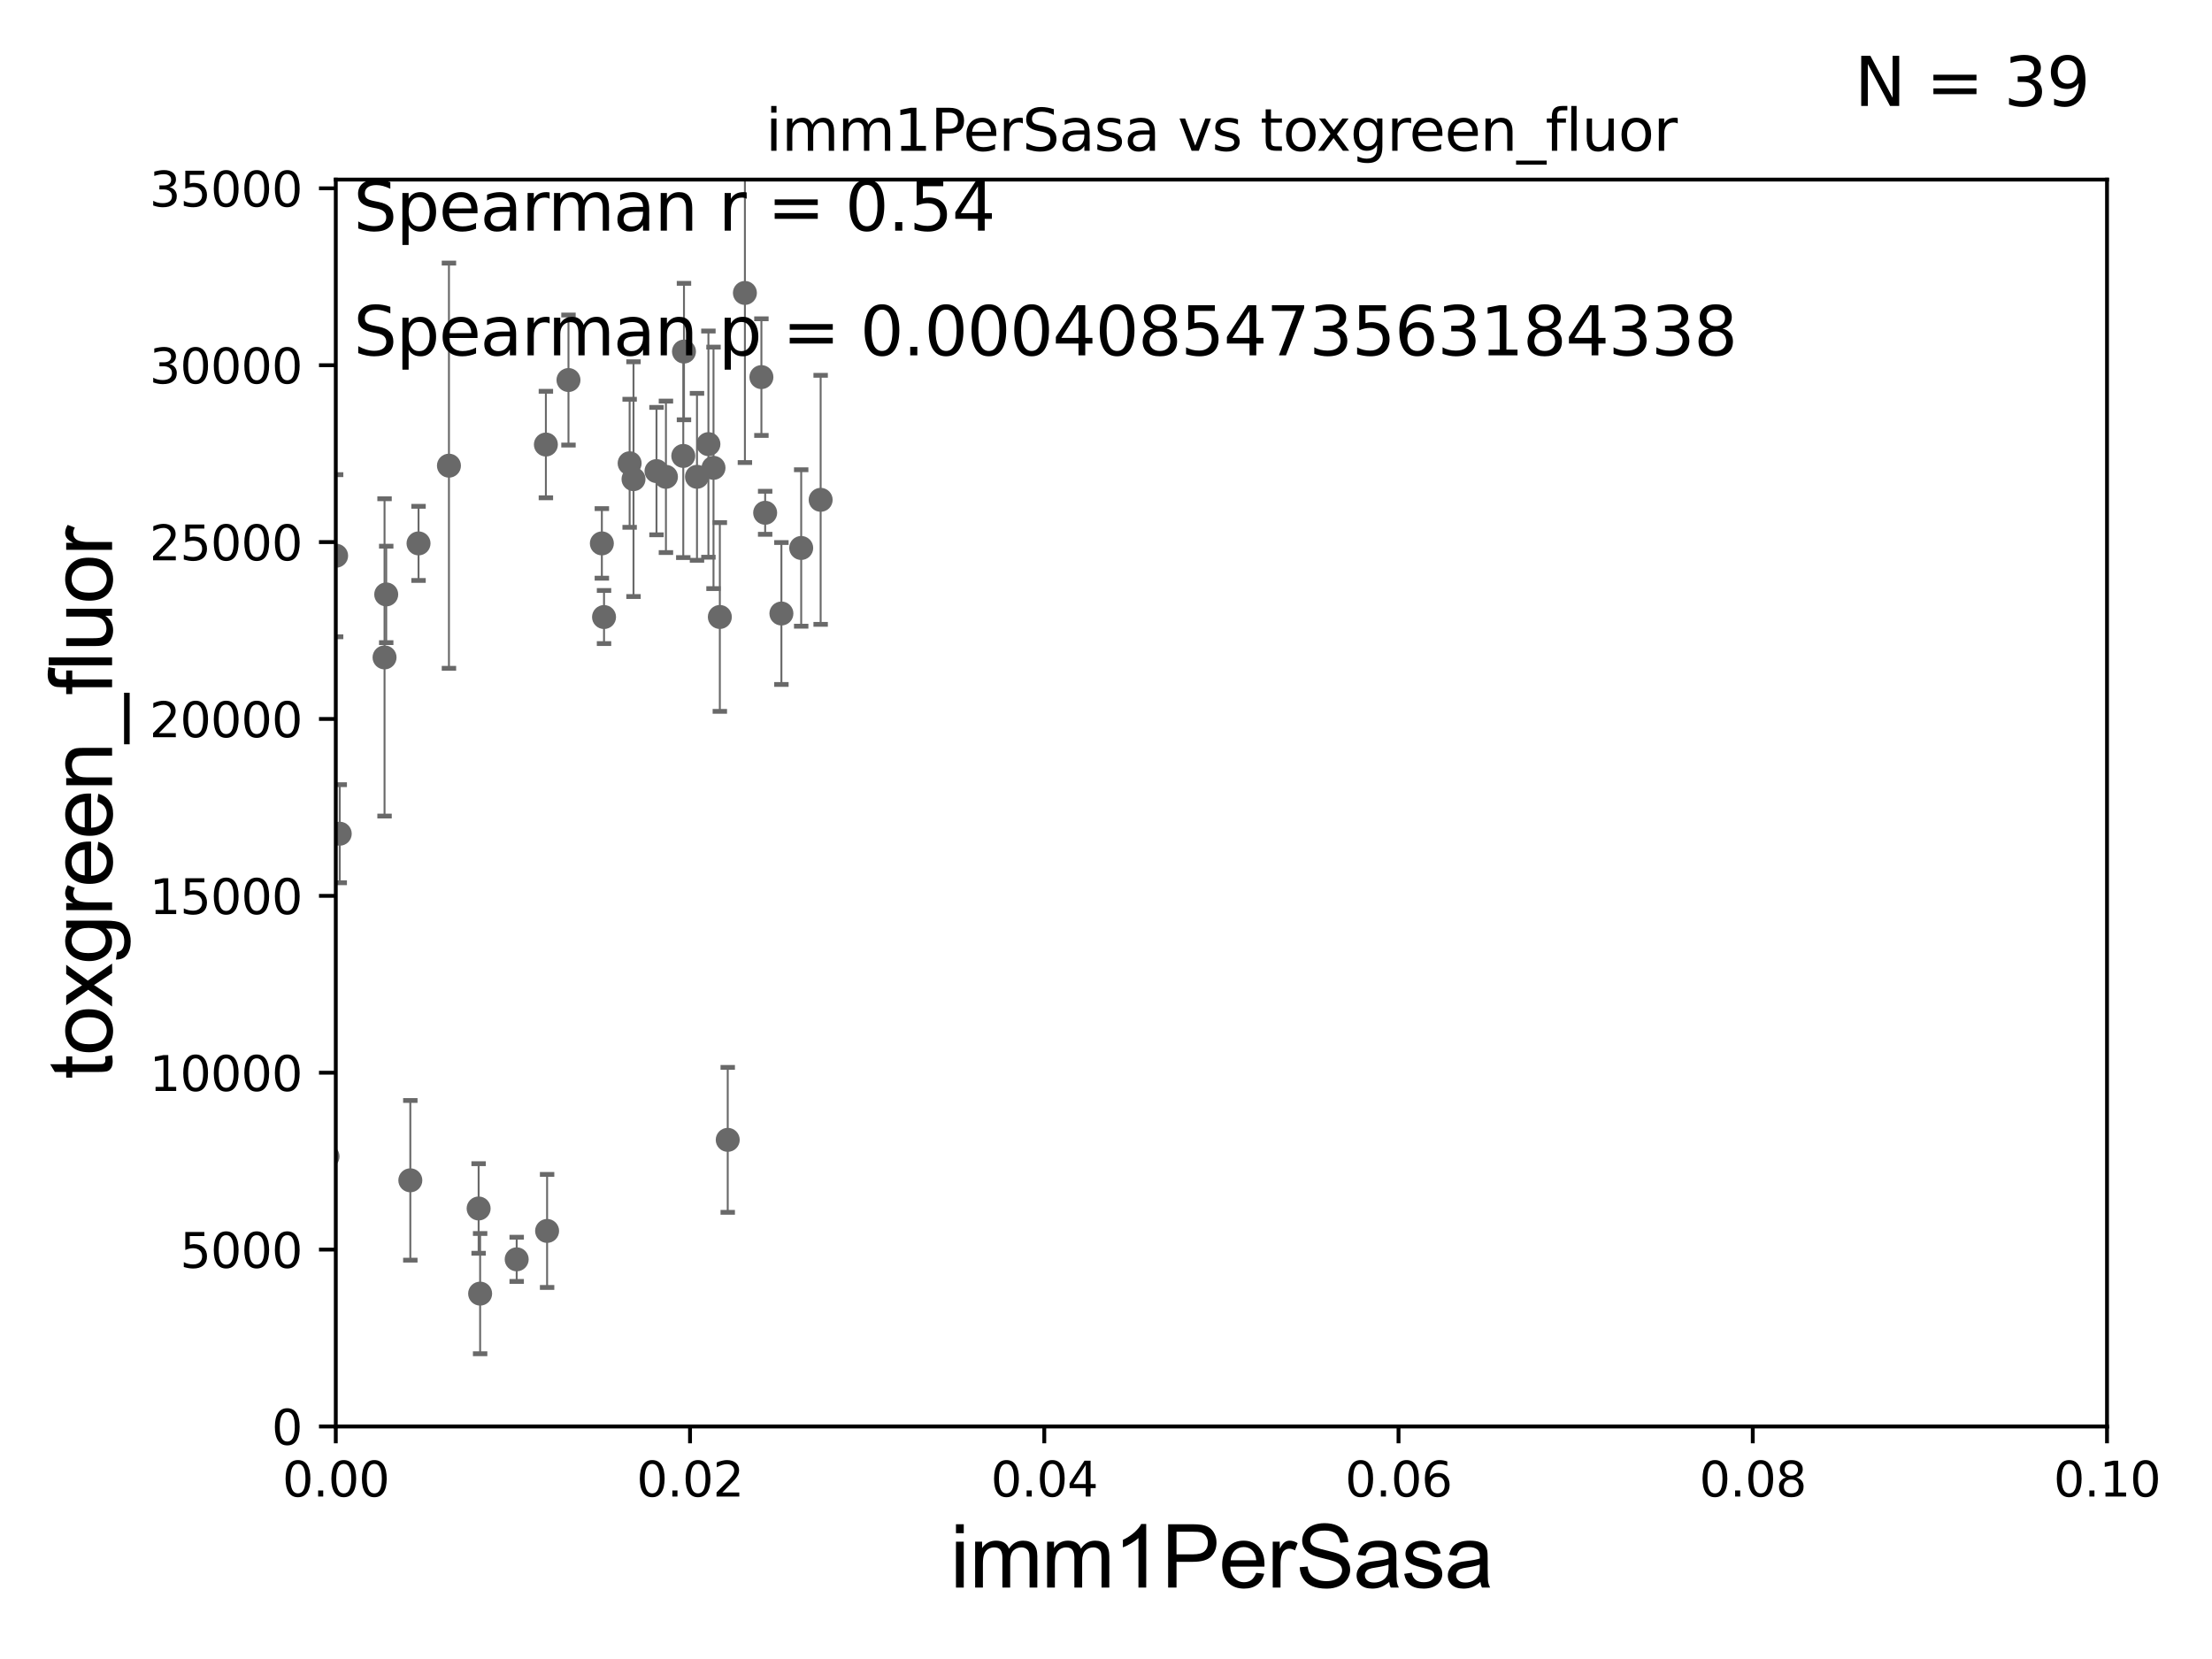 <?xml version="1.0" encoding="utf-8" standalone="no"?>
<!DOCTYPE svg PUBLIC "-//W3C//DTD SVG 1.1//EN"
  "http://www.w3.org/Graphics/SVG/1.1/DTD/svg11.dtd">
<svg xmlns:xlink="http://www.w3.org/1999/xlink" width="460.8pt" height="345.6pt" viewBox="0 0 460.8 345.6" xmlns="http://www.w3.org/2000/svg" version="1.1">
 <defs>
  <style type="text/css">*{stroke-linejoin: round; stroke-linecap: butt}</style>
 </defs>
 <g id="figure_1">
  <g id="patch_1">
   <path d="M 0 345.6 
L 460.8 345.6 
L 460.8 0 
L 0 0 
z
" style="fill: #ffffff"/>
  </g>
  <g id="axes_1">
   <g id="patch_2">
    <path d="M 69.95 297.16 
L 438.93 297.16 
L 438.93 37.411 
L 69.95 37.411 
z
" style="fill: #ffffff"/>
   </g>
   <g id="PathCollection_1">
    <defs>
     <path id="m4e7b59d816" d="M 0 1.118 
C 0.297 1.118 0.581 1 0.791 0.791 
C 1 0.581 1.118 0.297 1.118 0 
C 1.118 -0.297 1 -0.581 0.791 -0.791 
C 0.581 -1 0.297 -1.118 0 -1.118 
C -0.297 -1.118 -0.581 -1 -0.791 -0.791 
C -1 -0.581 -1.118 -0.297 -1.118 0 
C -1.118 0.297 -1 0.581 -0.791 0.791 
C -0.581 1 -0.297 1.118 0 1.118 
z
" style="stroke: #696969"/>
    </defs>
    <g clip-path="url(#pd59c4cd8d4)">
     <use xlink:href="#m4e7b59d816" x="87.188" y="113.199" style="fill: #696969; stroke: #696969"/>
     <use xlink:href="#m4e7b59d816" x="131.166" y="96.508" style="fill: #696969; stroke: #696969"/>
     <use xlink:href="#m4e7b59d816" x="125.831" y="128.542" style="fill: #696969; stroke: #696969"/>
     <use xlink:href="#m4e7b59d816" x="113.718" y="92.606" style="fill: #696969; stroke: #696969"/>
     <use xlink:href="#m4e7b59d816" x="93.523" y="97.008" style="fill: #696969; stroke: #696969"/>
     <use xlink:href="#m4e7b59d816" x="61.109" y="104.399" style="fill: #696969; stroke: #696969"/>
     <use xlink:href="#m4e7b59d816" x="151.6" y="237.453" style="fill: #696969; stroke: #696969"/>
     <use xlink:href="#m4e7b59d816" x="149.955" y="128.528" style="fill: #696969; stroke: #696969"/>
     <use xlink:href="#m4e7b59d816" x="147.576" y="92.52" style="fill: #696969; stroke: #696969"/>
     <use xlink:href="#m4e7b59d816" x="70.773" y="173.68" style="fill: #696969; stroke: #696969"/>
     <use xlink:href="#m4e7b59d816" x="99.707" y="251.749" style="fill: #696969; stroke: #696969"/>
     <use xlink:href="#m4e7b59d816" x="100.02" y="269.485" style="fill: #696969; stroke: #696969"/>
     <use xlink:href="#m4e7b59d816" x="107.635" y="262.34" style="fill: #696969; stroke: #696969"/>
     <use xlink:href="#m4e7b59d816" x="43.034" y="262.218" style="fill: #696969; stroke: #696969"/>
     <use xlink:href="#m4e7b59d816" x="63.208" y="251.58" style="fill: #696969; stroke: #696969"/>
     <use xlink:href="#m4e7b59d816" x="85.478" y="245.88" style="fill: #696969; stroke: #696969"/>
     <use xlink:href="#m4e7b59d816" x="58.433" y="232.809" style="fill: #696969; stroke: #696969"/>
     <use xlink:href="#m4e7b59d816" x="68.235" y="240.906" style="fill: #696969; stroke: #696969"/>
     <use xlink:href="#m4e7b59d816" x="35.207" y="260.876" style="fill: #696969; stroke: #696969"/>
     <use xlink:href="#m4e7b59d816" x="158.615" y="78.559" style="fill: #696969; stroke: #696969"/>
     <use xlink:href="#m4e7b59d816" x="159.396" y="106.821" style="fill: #696969; stroke: #696969"/>
     <use xlink:href="#m4e7b59d816" x="80.109" y="136.951" style="fill: #696969; stroke: #696969"/>
     <use xlink:href="#m4e7b59d816" x="131.972" y="99.816" style="fill: #696969; stroke: #696969"/>
     <use xlink:href="#m4e7b59d816" x="142.339" y="94.978" style="fill: #696969; stroke: #696969"/>
     <use xlink:href="#m4e7b59d816" x="125.378" y="113.2" style="fill: #696969; stroke: #696969"/>
     <use xlink:href="#m4e7b59d816" x="118.425" y="79.167" style="fill: #696969; stroke: #696969"/>
     <use xlink:href="#m4e7b59d816" x="142.485" y="73.236" style="fill: #696969; stroke: #696969"/>
     <use xlink:href="#m4e7b59d816" x="70.021" y="115.767" style="fill: #696969; stroke: #696969"/>
     <use xlink:href="#m4e7b59d816" x="162.781" y="127.804" style="fill: #696969; stroke: #696969"/>
     <use xlink:href="#m4e7b59d816" x="145.196" y="99.328" style="fill: #696969; stroke: #696969"/>
     <use xlink:href="#m4e7b59d816" x="138.727" y="99.335" style="fill: #696969; stroke: #696969"/>
     <use xlink:href="#m4e7b59d816" x="170.956" y="104.123" style="fill: #696969; stroke: #696969"/>
     <use xlink:href="#m4e7b59d816" x="80.457" y="123.829" style="fill: #696969; stroke: #696969"/>
     <use xlink:href="#m4e7b59d816" x="155.178" y="61.025" style="fill: #696969; stroke: #696969"/>
     <use xlink:href="#m4e7b59d816" x="136.76" y="98.139" style="fill: #696969; stroke: #696969"/>
     <use xlink:href="#m4e7b59d816" x="58.05" y="149.256" style="fill: #696969; stroke: #696969"/>
     <use xlink:href="#m4e7b59d816" x="148.637" y="97.461" style="fill: #696969; stroke: #696969"/>
     <use xlink:href="#m4e7b59d816" x="166.903" y="114.153" style="fill: #696969; stroke: #696969"/>
     <use xlink:href="#m4e7b59d816" x="113.971" y="256.425" style="fill: #696969; stroke: #696969"/>
    </g>
   </g>
   <g id="matplotlib.axis_1">
    <g id="xtick_1">
     <g id="line2d_1">
      <defs>
       <path id="m7bdabc86e7" d="M 0 0 
L 0 3.5 
" style="stroke: #000000; stroke-width: 0.8"/>
      </defs>
      <g>
       <use xlink:href="#m7bdabc86e7" x="69.95" y="297.16" style="stroke: #000000; stroke-width: 0.8"/>
      </g>
     </g>
     <g id="text_1">
      <!-- 0.00 -->
      <g transform="translate(58.817 311.758)scale(0.1 -0.1)">
       <defs>
        <path id="DejaVuSans-30" d="M 2034 4250 
Q 1547 4250 1301 3770 
Q 1056 3291 1056 2328 
Q 1056 1369 1301 889 
Q 1547 409 2034 409 
Q 2525 409 2770 889 
Q 3016 1369 3016 2328 
Q 3016 3291 2770 3770 
Q 2525 4250 2034 4250 
z
M 2034 4750 
Q 2819 4750 3233 4129 
Q 3647 3509 3647 2328 
Q 3647 1150 3233 529 
Q 2819 -91 2034 -91 
Q 1250 -91 836 529 
Q 422 1150 422 2328 
Q 422 3509 836 4129 
Q 1250 4750 2034 4750 
z
" transform="scale(0.016)"/>
        <path id="DejaVuSans-2e" d="M 684 794 
L 1344 794 
L 1344 0 
L 684 0 
L 684 794 
z
" transform="scale(0.016)"/>
       </defs>
       <use xlink:href="#DejaVuSans-30"/>
       <use xlink:href="#DejaVuSans-2e" x="63.623"/>
       <use xlink:href="#DejaVuSans-30" x="95.41"/>
       <use xlink:href="#DejaVuSans-30" x="159.033"/>
      </g>
     </g>
    </g>
    <g id="xtick_2">
     <g id="line2d_2">
      <g>
       <use xlink:href="#m7bdabc86e7" x="143.746" y="297.16" style="stroke: #000000; stroke-width: 0.8"/>
      </g>
     </g>
     <g id="text_2">
      <!-- 0.02 -->
      <g transform="translate(132.613 311.758)scale(0.1 -0.1)">
       <defs>
        <path id="DejaVuSans-32" d="M 1228 531 
L 3431 531 
L 3431 0 
L 469 0 
L 469 531 
Q 828 903 1448 1529 
Q 2069 2156 2228 2338 
Q 2531 2678 2651 2914 
Q 2772 3150 2772 3378 
Q 2772 3750 2511 3984 
Q 2250 4219 1831 4219 
Q 1534 4219 1204 4116 
Q 875 4013 500 3803 
L 500 4441 
Q 881 4594 1212 4672 
Q 1544 4750 1819 4750 
Q 2544 4750 2975 4387 
Q 3406 4025 3406 3419 
Q 3406 3131 3298 2873 
Q 3191 2616 2906 2266 
Q 2828 2175 2409 1742 
Q 1991 1309 1228 531 
z
" transform="scale(0.016)"/>
       </defs>
       <use xlink:href="#DejaVuSans-30"/>
       <use xlink:href="#DejaVuSans-2e" x="63.623"/>
       <use xlink:href="#DejaVuSans-30" x="95.41"/>
       <use xlink:href="#DejaVuSans-32" x="159.033"/>
      </g>
     </g>
    </g>
    <g id="xtick_3">
     <g id="line2d_3">
      <g>
       <use xlink:href="#m7bdabc86e7" x="217.542" y="297.16" style="stroke: #000000; stroke-width: 0.8"/>
      </g>
     </g>
     <g id="text_3">
      <!-- 0.04 -->
      <g transform="translate(206.409 311.758)scale(0.1 -0.1)">
       <defs>
        <path id="DejaVuSans-34" d="M 2419 4116 
L 825 1625 
L 2419 1625 
L 2419 4116 
z
M 2253 4666 
L 3047 4666 
L 3047 1625 
L 3713 1625 
L 3713 1100 
L 3047 1100 
L 3047 0 
L 2419 0 
L 2419 1100 
L 313 1100 
L 313 1709 
L 2253 4666 
z
" transform="scale(0.016)"/>
       </defs>
       <use xlink:href="#DejaVuSans-30"/>
       <use xlink:href="#DejaVuSans-2e" x="63.623"/>
       <use xlink:href="#DejaVuSans-30" x="95.41"/>
       <use xlink:href="#DejaVuSans-34" x="159.033"/>
      </g>
     </g>
    </g>
    <g id="xtick_4">
     <g id="line2d_4">
      <g>
       <use xlink:href="#m7bdabc86e7" x="291.338" y="297.16" style="stroke: #000000; stroke-width: 0.8"/>
      </g>
     </g>
     <g id="text_4">
      <!-- 0.06 -->
      <g transform="translate(280.205 311.758)scale(0.1 -0.1)">
       <defs>
        <path id="DejaVuSans-36" d="M 2113 2584 
Q 1688 2584 1439 2293 
Q 1191 2003 1191 1497 
Q 1191 994 1439 701 
Q 1688 409 2113 409 
Q 2538 409 2786 701 
Q 3034 994 3034 1497 
Q 3034 2003 2786 2293 
Q 2538 2584 2113 2584 
z
M 3366 4563 
L 3366 3988 
Q 3128 4100 2886 4159 
Q 2644 4219 2406 4219 
Q 1781 4219 1451 3797 
Q 1122 3375 1075 2522 
Q 1259 2794 1537 2939 
Q 1816 3084 2150 3084 
Q 2853 3084 3261 2657 
Q 3669 2231 3669 1497 
Q 3669 778 3244 343 
Q 2819 -91 2113 -91 
Q 1303 -91 875 529 
Q 447 1150 447 2328 
Q 447 3434 972 4092 
Q 1497 4750 2381 4750 
Q 2619 4750 2861 4703 
Q 3103 4656 3366 4563 
z
" transform="scale(0.016)"/>
       </defs>
       <use xlink:href="#DejaVuSans-30"/>
       <use xlink:href="#DejaVuSans-2e" x="63.623"/>
       <use xlink:href="#DejaVuSans-30" x="95.41"/>
       <use xlink:href="#DejaVuSans-36" x="159.033"/>
      </g>
     </g>
    </g>
    <g id="xtick_5">
     <g id="line2d_5">
      <g>
       <use xlink:href="#m7bdabc86e7" x="365.134" y="297.16" style="stroke: #000000; stroke-width: 0.8"/>
      </g>
     </g>
     <g id="text_5">
      <!-- 0.08 -->
      <g transform="translate(354.001 311.758)scale(0.1 -0.1)">
       <defs>
        <path id="DejaVuSans-38" d="M 2034 2216 
Q 1584 2216 1326 1975 
Q 1069 1734 1069 1313 
Q 1069 891 1326 650 
Q 1584 409 2034 409 
Q 2484 409 2743 651 
Q 3003 894 3003 1313 
Q 3003 1734 2745 1975 
Q 2488 2216 2034 2216 
z
M 1403 2484 
Q 997 2584 770 2862 
Q 544 3141 544 3541 
Q 544 4100 942 4425 
Q 1341 4750 2034 4750 
Q 2731 4750 3128 4425 
Q 3525 4100 3525 3541 
Q 3525 3141 3298 2862 
Q 3072 2584 2669 2484 
Q 3125 2378 3379 2068 
Q 3634 1759 3634 1313 
Q 3634 634 3220 271 
Q 2806 -91 2034 -91 
Q 1263 -91 848 271 
Q 434 634 434 1313 
Q 434 1759 690 2068 
Q 947 2378 1403 2484 
z
M 1172 3481 
Q 1172 3119 1398 2916 
Q 1625 2713 2034 2713 
Q 2441 2713 2670 2916 
Q 2900 3119 2900 3481 
Q 2900 3844 2670 4047 
Q 2441 4250 2034 4250 
Q 1625 4250 1398 4047 
Q 1172 3844 1172 3481 
z
" transform="scale(0.016)"/>
       </defs>
       <use xlink:href="#DejaVuSans-30"/>
       <use xlink:href="#DejaVuSans-2e" x="63.623"/>
       <use xlink:href="#DejaVuSans-30" x="95.41"/>
       <use xlink:href="#DejaVuSans-38" x="159.033"/>
      </g>
     </g>
    </g>
    <g id="xtick_6">
     <g id="line2d_6">
      <g>
       <use xlink:href="#m7bdabc86e7" x="438.93" y="297.16" style="stroke: #000000; stroke-width: 0.8"/>
      </g>
     </g>
     <g id="text_6">
      <!-- 0.10 -->
      <g transform="translate(427.797 311.758)scale(0.1 -0.1)">
       <defs>
        <path id="DejaVuSans-31" d="M 794 531 
L 1825 531 
L 1825 4091 
L 703 3866 
L 703 4441 
L 1819 4666 
L 2450 4666 
L 2450 531 
L 3481 531 
L 3481 0 
L 794 0 
L 794 531 
z
" transform="scale(0.016)"/>
       </defs>
       <use xlink:href="#DejaVuSans-30"/>
       <use xlink:href="#DejaVuSans-2e" x="63.623"/>
       <use xlink:href="#DejaVuSans-31" x="95.41"/>
       <use xlink:href="#DejaVuSans-30" x="159.033"/>
      </g>
     </g>
    </g>
    <g id="text_7">
     <!-- imm1PerSasa -->
     <g transform="translate(197.924 330.722)scale(0.18 -0.18)">
      <defs>
       <path id="ArialMT-69" d="M 425 3934 
L 425 4581 
L 988 4581 
L 988 3934 
L 425 3934 
z
M 425 0 
L 425 3319 
L 988 3319 
L 988 0 
L 425 0 
z
" transform="scale(0.016)"/>
       <path id="ArialMT-6d" d="M 422 0 
L 422 3319 
L 925 3319 
L 925 2853 
Q 1081 3097 1340 3245 
Q 1600 3394 1931 3394 
Q 2300 3394 2536 3241 
Q 2772 3088 2869 2813 
Q 3263 3394 3894 3394 
Q 4388 3394 4653 3120 
Q 4919 2847 4919 2278 
L 4919 0 
L 4359 0 
L 4359 2091 
Q 4359 2428 4304 2576 
Q 4250 2725 4106 2815 
Q 3963 2906 3769 2906 
Q 3419 2906 3187 2673 
Q 2956 2441 2956 1928 
L 2956 0 
L 2394 0 
L 2394 2156 
Q 2394 2531 2256 2718 
Q 2119 2906 1806 2906 
Q 1569 2906 1367 2781 
Q 1166 2656 1075 2415 
Q 984 2175 984 1722 
L 984 0 
L 422 0 
z
" transform="scale(0.016)"/>
       <path id="ArialMT-31" d="M 2384 0 
L 1822 0 
L 1822 3584 
Q 1619 3391 1289 3197 
Q 959 3003 697 2906 
L 697 3450 
Q 1169 3672 1522 3987 
Q 1875 4303 2022 4600 
L 2384 4600 
L 2384 0 
z
" transform="scale(0.016)"/>
       <path id="ArialMT-50" d="M 494 0 
L 494 4581 
L 2222 4581 
Q 2678 4581 2919 4538 
Q 3256 4481 3484 4323 
Q 3713 4166 3852 3881 
Q 3991 3597 3991 3256 
Q 3991 2672 3619 2267 
Q 3247 1863 2275 1863 
L 1100 1863 
L 1100 0 
L 494 0 
z
M 1100 2403 
L 2284 2403 
Q 2872 2403 3119 2622 
Q 3366 2841 3366 3238 
Q 3366 3525 3220 3729 
Q 3075 3934 2838 4000 
Q 2684 4041 2272 4041 
L 1100 4041 
L 1100 2403 
z
" transform="scale(0.016)"/>
       <path id="ArialMT-65" d="M 2694 1069 
L 3275 997 
Q 3138 488 2766 206 
Q 2394 -75 1816 -75 
Q 1088 -75 661 373 
Q 234 822 234 1631 
Q 234 2469 665 2931 
Q 1097 3394 1784 3394 
Q 2450 3394 2872 2941 
Q 3294 2488 3294 1666 
Q 3294 1616 3291 1516 
L 816 1516 
Q 847 969 1125 678 
Q 1403 388 1819 388 
Q 2128 388 2347 550 
Q 2566 713 2694 1069 
z
M 847 1978 
L 2700 1978 
Q 2663 2397 2488 2606 
Q 2219 2931 1791 2931 
Q 1403 2931 1139 2672 
Q 875 2413 847 1978 
z
" transform="scale(0.016)"/>
       <path id="ArialMT-72" d="M 416 0 
L 416 3319 
L 922 3319 
L 922 2816 
Q 1116 3169 1280 3281 
Q 1444 3394 1641 3394 
Q 1925 3394 2219 3213 
L 2025 2691 
Q 1819 2813 1613 2813 
Q 1428 2813 1281 2702 
Q 1134 2591 1072 2394 
Q 978 2094 978 1738 
L 978 0 
L 416 0 
z
" transform="scale(0.016)"/>
       <path id="ArialMT-53" d="M 288 1472 
L 859 1522 
Q 900 1178 1048 958 
Q 1197 738 1509 602 
Q 1822 466 2213 466 
Q 2559 466 2825 569 
Q 3091 672 3220 851 
Q 3350 1031 3350 1244 
Q 3350 1459 3225 1620 
Q 3100 1781 2813 1891 
Q 2628 1963 1997 2114 
Q 1366 2266 1113 2400 
Q 784 2572 623 2826 
Q 463 3081 463 3397 
Q 463 3744 659 4045 
Q 856 4347 1234 4503 
Q 1613 4659 2075 4659 
Q 2584 4659 2973 4495 
Q 3363 4331 3572 4012 
Q 3781 3694 3797 3291 
L 3216 3247 
Q 3169 3681 2898 3903 
Q 2628 4125 2100 4125 
Q 1550 4125 1298 3923 
Q 1047 3722 1047 3438 
Q 1047 3191 1225 3031 
Q 1400 2872 2139 2705 
Q 2878 2538 3153 2413 
Q 3553 2228 3743 1945 
Q 3934 1663 3934 1294 
Q 3934 928 3725 604 
Q 3516 281 3123 101 
Q 2731 -78 2241 -78 
Q 1619 -78 1198 103 
Q 778 284 539 648 
Q 300 1013 288 1472 
z
" transform="scale(0.016)"/>
       <path id="ArialMT-61" d="M 2588 409 
Q 2275 144 1986 34 
Q 1697 -75 1366 -75 
Q 819 -75 525 192 
Q 231 459 231 875 
Q 231 1119 342 1320 
Q 453 1522 633 1644 
Q 813 1766 1038 1828 
Q 1203 1872 1538 1913 
Q 2219 1994 2541 2106 
Q 2544 2222 2544 2253 
Q 2544 2597 2384 2738 
Q 2169 2928 1744 2928 
Q 1347 2928 1158 2789 
Q 969 2650 878 2297 
L 328 2372 
Q 403 2725 575 2942 
Q 747 3159 1072 3276 
Q 1397 3394 1825 3394 
Q 2250 3394 2515 3294 
Q 2781 3194 2906 3042 
Q 3031 2891 3081 2659 
Q 3109 2516 3109 2141 
L 3109 1391 
Q 3109 606 3145 398 
Q 3181 191 3288 0 
L 2700 0 
Q 2613 175 2588 409 
z
M 2541 1666 
Q 2234 1541 1622 1453 
Q 1275 1403 1131 1340 
Q 988 1278 909 1158 
Q 831 1038 831 891 
Q 831 666 1001 516 
Q 1172 366 1500 366 
Q 1825 366 2078 508 
Q 2331 650 2450 897 
Q 2541 1088 2541 1459 
L 2541 1666 
z
" transform="scale(0.016)"/>
       <path id="ArialMT-73" d="M 197 991 
L 753 1078 
Q 800 744 1014 566 
Q 1228 388 1613 388 
Q 2000 388 2187 545 
Q 2375 703 2375 916 
Q 2375 1106 2209 1216 
Q 2094 1291 1634 1406 
Q 1016 1563 777 1677 
Q 538 1791 414 1992 
Q 291 2194 291 2438 
Q 291 2659 392 2848 
Q 494 3038 669 3163 
Q 800 3259 1026 3326 
Q 1253 3394 1513 3394 
Q 1903 3394 2198 3281 
Q 2494 3169 2634 2976 
Q 2775 2784 2828 2463 
L 2278 2388 
Q 2241 2644 2061 2787 
Q 1881 2931 1553 2931 
Q 1166 2931 1000 2803 
Q 834 2675 834 2503 
Q 834 2394 903 2306 
Q 972 2216 1119 2156 
Q 1203 2125 1616 2013 
Q 2213 1853 2448 1751 
Q 2684 1650 2818 1456 
Q 2953 1263 2953 975 
Q 2953 694 2789 445 
Q 2625 197 2315 61 
Q 2006 -75 1616 -75 
Q 969 -75 630 194 
Q 291 463 197 991 
z
" transform="scale(0.016)"/>
      </defs>
      <use xlink:href="#ArialMT-69"/>
      <use xlink:href="#ArialMT-6d" x="22.217"/>
      <use xlink:href="#ArialMT-6d" x="105.518"/>
      <use xlink:href="#ArialMT-31" x="188.818"/>
      <use xlink:href="#ArialMT-50" x="244.434"/>
      <use xlink:href="#ArialMT-65" x="311.133"/>
      <use xlink:href="#ArialMT-72" x="366.748"/>
      <use xlink:href="#ArialMT-53" x="400.049"/>
      <use xlink:href="#ArialMT-61" x="466.748"/>
      <use xlink:href="#ArialMT-73" x="522.363"/>
      <use xlink:href="#ArialMT-61" x="572.363"/>
     </g>
    </g>
   </g>
   <g id="matplotlib.axis_2">
    <g id="ytick_1">
     <g id="line2d_7">
      <defs>
       <path id="mec202cd285" d="M 0 0 
L -3.5 0 
" style="stroke: #000000; stroke-width: 0.8"/>
      </defs>
      <g>
       <use xlink:href="#mec202cd285" x="69.95" y="297.16" style="stroke: #000000; stroke-width: 0.8"/>
      </g>
     </g>
     <g id="text_8">
      <!-- 0 -->
      <g transform="translate(56.587 300.959)scale(0.1 -0.1)">
       <use xlink:href="#DejaVuSans-30"/>
      </g>
     </g>
    </g>
    <g id="ytick_2">
     <g id="line2d_8">
      <g>
       <use xlink:href="#mec202cd285" x="69.95" y="260.313" style="stroke: #000000; stroke-width: 0.8"/>
      </g>
     </g>
     <g id="text_9">
      <!-- 5000 -->
      <g transform="translate(37.5 264.112)scale(0.1 -0.1)">
       <defs>
        <path id="DejaVuSans-35" d="M 691 4666 
L 3169 4666 
L 3169 4134 
L 1269 4134 
L 1269 2991 
Q 1406 3038 1543 3061 
Q 1681 3084 1819 3084 
Q 2600 3084 3056 2656 
Q 3513 2228 3513 1497 
Q 3513 744 3044 326 
Q 2575 -91 1722 -91 
Q 1428 -91 1123 -41 
Q 819 9 494 109 
L 494 744 
Q 775 591 1075 516 
Q 1375 441 1709 441 
Q 2250 441 2565 725 
Q 2881 1009 2881 1497 
Q 2881 1984 2565 2268 
Q 2250 2553 1709 2553 
Q 1456 2553 1204 2497 
Q 953 2441 691 2322 
L 691 4666 
z
" transform="scale(0.016)"/>
       </defs>
       <use xlink:href="#DejaVuSans-35"/>
       <use xlink:href="#DejaVuSans-30" x="63.623"/>
       <use xlink:href="#DejaVuSans-30" x="127.246"/>
       <use xlink:href="#DejaVuSans-30" x="190.869"/>
      </g>
     </g>
    </g>
    <g id="ytick_3">
     <g id="line2d_9">
      <g>
       <use xlink:href="#mec202cd285" x="69.95" y="223.467" style="stroke: #000000; stroke-width: 0.8"/>
      </g>
     </g>
     <g id="text_10">
      <!-- 10000 -->
      <g transform="translate(31.137 227.266)scale(0.1 -0.1)">
       <use xlink:href="#DejaVuSans-31"/>
       <use xlink:href="#DejaVuSans-30" x="63.623"/>
       <use xlink:href="#DejaVuSans-30" x="127.246"/>
       <use xlink:href="#DejaVuSans-30" x="190.869"/>
       <use xlink:href="#DejaVuSans-30" x="254.492"/>
      </g>
     </g>
    </g>
    <g id="ytick_4">
     <g id="line2d_10">
      <g>
       <use xlink:href="#mec202cd285" x="69.95" y="186.62" style="stroke: #000000; stroke-width: 0.8"/>
      </g>
     </g>
     <g id="text_11">
      <!-- 15000 -->
      <g transform="translate(31.137 190.419)scale(0.1 -0.1)">
       <use xlink:href="#DejaVuSans-31"/>
       <use xlink:href="#DejaVuSans-35" x="63.623"/>
       <use xlink:href="#DejaVuSans-30" x="127.246"/>
       <use xlink:href="#DejaVuSans-30" x="190.869"/>
       <use xlink:href="#DejaVuSans-30" x="254.492"/>
      </g>
     </g>
    </g>
    <g id="ytick_5">
     <g id="line2d_11">
      <g>
       <use xlink:href="#mec202cd285" x="69.95" y="149.773" style="stroke: #000000; stroke-width: 0.8"/>
      </g>
     </g>
     <g id="text_12">
      <!-- 20000 -->
      <g transform="translate(31.137 153.572)scale(0.1 -0.1)">
       <use xlink:href="#DejaVuSans-32"/>
       <use xlink:href="#DejaVuSans-30" x="63.623"/>
       <use xlink:href="#DejaVuSans-30" x="127.246"/>
       <use xlink:href="#DejaVuSans-30" x="190.869"/>
       <use xlink:href="#DejaVuSans-30" x="254.492"/>
      </g>
     </g>
    </g>
    <g id="ytick_6">
     <g id="line2d_12">
      <g>
       <use xlink:href="#mec202cd285" x="69.95" y="112.926" style="stroke: #000000; stroke-width: 0.8"/>
      </g>
     </g>
     <g id="text_13">
      <!-- 25000 -->
      <g transform="translate(31.137 116.726)scale(0.1 -0.1)">
       <use xlink:href="#DejaVuSans-32"/>
       <use xlink:href="#DejaVuSans-35" x="63.623"/>
       <use xlink:href="#DejaVuSans-30" x="127.246"/>
       <use xlink:href="#DejaVuSans-30" x="190.869"/>
       <use xlink:href="#DejaVuSans-30" x="254.492"/>
      </g>
     </g>
    </g>
    <g id="ytick_7">
     <g id="line2d_13">
      <g>
       <use xlink:href="#mec202cd285" x="69.95" y="76.08" style="stroke: #000000; stroke-width: 0.8"/>
      </g>
     </g>
     <g id="text_14">
      <!-- 30000 -->
      <g transform="translate(31.137 79.879)scale(0.1 -0.1)">
       <defs>
        <path id="DejaVuSans-33" d="M 2597 2516 
Q 3050 2419 3304 2112 
Q 3559 1806 3559 1356 
Q 3559 666 3084 287 
Q 2609 -91 1734 -91 
Q 1441 -91 1130 -33 
Q 819 25 488 141 
L 488 750 
Q 750 597 1062 519 
Q 1375 441 1716 441 
Q 2309 441 2620 675 
Q 2931 909 2931 1356 
Q 2931 1769 2642 2001 
Q 2353 2234 1838 2234 
L 1294 2234 
L 1294 2753 
L 1863 2753 
Q 2328 2753 2575 2939 
Q 2822 3125 2822 3475 
Q 2822 3834 2567 4026 
Q 2313 4219 1838 4219 
Q 1578 4219 1281 4162 
Q 984 4106 628 3988 
L 628 4550 
Q 988 4650 1302 4700 
Q 1616 4750 1894 4750 
Q 2613 4750 3031 4423 
Q 3450 4097 3450 3541 
Q 3450 3153 3228 2886 
Q 3006 2619 2597 2516 
z
" transform="scale(0.016)"/>
       </defs>
       <use xlink:href="#DejaVuSans-33"/>
       <use xlink:href="#DejaVuSans-30" x="63.623"/>
       <use xlink:href="#DejaVuSans-30" x="127.246"/>
       <use xlink:href="#DejaVuSans-30" x="190.869"/>
       <use xlink:href="#DejaVuSans-30" x="254.492"/>
      </g>
     </g>
    </g>
    <g id="ytick_8">
     <g id="line2d_14">
      <g>
       <use xlink:href="#mec202cd285" x="69.95" y="39.233" style="stroke: #000000; stroke-width: 0.8"/>
      </g>
     </g>
     <g id="text_15">
      <!-- 35000 -->
      <g transform="translate(31.137 43.032)scale(0.1 -0.1)">
       <use xlink:href="#DejaVuSans-33"/>
       <use xlink:href="#DejaVuSans-35" x="63.623"/>
       <use xlink:href="#DejaVuSans-30" x="127.246"/>
       <use xlink:href="#DejaVuSans-30" x="190.869"/>
       <use xlink:href="#DejaVuSans-30" x="254.492"/>
      </g>
     </g>
    </g>
    <g id="text_16">
     <!-- toxgreen_fluor -->
     <g transform="translate(23.349 224.818)rotate(-90)scale(0.18 -0.18)">
      <defs>
       <path id="ArialMT-74" d="M 1650 503 
L 1731 6 
Q 1494 -44 1306 -44 
Q 1000 -44 831 53 
Q 663 150 594 308 
Q 525 466 525 972 
L 525 2881 
L 113 2881 
L 113 3319 
L 525 3319 
L 525 4141 
L 1084 4478 
L 1084 3319 
L 1650 3319 
L 1650 2881 
L 1084 2881 
L 1084 941 
Q 1084 700 1114 631 
Q 1144 563 1211 522 
Q 1278 481 1403 481 
Q 1497 481 1650 503 
z
" transform="scale(0.016)"/>
       <path id="ArialMT-6f" d="M 213 1659 
Q 213 2581 725 3025 
Q 1153 3394 1769 3394 
Q 2453 3394 2887 2945 
Q 3322 2497 3322 1706 
Q 3322 1066 3130 698 
Q 2938 331 2570 128 
Q 2203 -75 1769 -75 
Q 1072 -75 642 372 
Q 213 819 213 1659 
z
M 791 1659 
Q 791 1022 1069 705 
Q 1347 388 1769 388 
Q 2188 388 2466 706 
Q 2744 1025 2744 1678 
Q 2744 2294 2464 2611 
Q 2184 2928 1769 2928 
Q 1347 2928 1069 2612 
Q 791 2297 791 1659 
z
" transform="scale(0.016)"/>
       <path id="ArialMT-78" d="M 47 0 
L 1259 1725 
L 138 3319 
L 841 3319 
L 1350 2541 
Q 1494 2319 1581 2169 
Q 1719 2375 1834 2534 
L 2394 3319 
L 3066 3319 
L 1919 1756 
L 3153 0 
L 2463 0 
L 1781 1031 
L 1600 1309 
L 728 0 
L 47 0 
z
" transform="scale(0.016)"/>
       <path id="ArialMT-67" d="M 319 -275 
L 866 -356 
Q 900 -609 1056 -725 
Q 1266 -881 1628 -881 
Q 2019 -881 2231 -725 
Q 2444 -569 2519 -288 
Q 2563 -116 2559 434 
Q 2191 0 1641 0 
Q 956 0 581 494 
Q 206 988 206 1678 
Q 206 2153 378 2554 
Q 550 2956 876 3175 
Q 1203 3394 1644 3394 
Q 2231 3394 2613 2919 
L 2613 3319 
L 3131 3319 
L 3131 450 
Q 3131 -325 2973 -648 
Q 2816 -972 2473 -1159 
Q 2131 -1347 1631 -1347 
Q 1038 -1347 672 -1080 
Q 306 -813 319 -275 
z
M 784 1719 
Q 784 1066 1043 766 
Q 1303 466 1694 466 
Q 2081 466 2343 764 
Q 2606 1063 2606 1700 
Q 2606 2309 2336 2618 
Q 2066 2928 1684 2928 
Q 1309 2928 1046 2623 
Q 784 2319 784 1719 
z
" transform="scale(0.016)"/>
       <path id="ArialMT-6e" d="M 422 0 
L 422 3319 
L 928 3319 
L 928 2847 
Q 1294 3394 1984 3394 
Q 2284 3394 2536 3286 
Q 2788 3178 2913 3003 
Q 3038 2828 3088 2588 
Q 3119 2431 3119 2041 
L 3119 0 
L 2556 0 
L 2556 2019 
Q 2556 2363 2490 2533 
Q 2425 2703 2258 2804 
Q 2091 2906 1866 2906 
Q 1506 2906 1245 2678 
Q 984 2450 984 1813 
L 984 0 
L 422 0 
z
" transform="scale(0.016)"/>
       <path id="ArialMT-5f" d="M -97 -1272 
L -97 -866 
L 3631 -866 
L 3631 -1272 
L -97 -1272 
z
" transform="scale(0.016)"/>
       <path id="ArialMT-66" d="M 556 0 
L 556 2881 
L 59 2881 
L 59 3319 
L 556 3319 
L 556 3672 
Q 556 4006 616 4169 
Q 697 4388 901 4523 
Q 1106 4659 1475 4659 
Q 1713 4659 2000 4603 
L 1916 4113 
Q 1741 4144 1584 4144 
Q 1328 4144 1222 4034 
Q 1116 3925 1116 3625 
L 1116 3319 
L 1763 3319 
L 1763 2881 
L 1116 2881 
L 1116 0 
L 556 0 
z
" transform="scale(0.016)"/>
       <path id="ArialMT-6c" d="M 409 0 
L 409 4581 
L 972 4581 
L 972 0 
L 409 0 
z
" transform="scale(0.016)"/>
       <path id="ArialMT-75" d="M 2597 0 
L 2597 488 
Q 2209 -75 1544 -75 
Q 1250 -75 995 37 
Q 741 150 617 320 
Q 494 491 444 738 
Q 409 903 409 1263 
L 409 3319 
L 972 3319 
L 972 1478 
Q 972 1038 1006 884 
Q 1059 663 1231 536 
Q 1403 409 1656 409 
Q 1909 409 2131 539 
Q 2353 669 2445 892 
Q 2538 1116 2538 1541 
L 2538 3319 
L 3100 3319 
L 3100 0 
L 2597 0 
z
" transform="scale(0.016)"/>
      </defs>
      <use xlink:href="#ArialMT-74"/>
      <use xlink:href="#ArialMT-6f" x="27.783"/>
      <use xlink:href="#ArialMT-78" x="83.398"/>
      <use xlink:href="#ArialMT-67" x="133.398"/>
      <use xlink:href="#ArialMT-72" x="189.014"/>
      <use xlink:href="#ArialMT-65" x="222.314"/>
      <use xlink:href="#ArialMT-65" x="277.93"/>
      <use xlink:href="#ArialMT-6e" x="333.545"/>
      <use xlink:href="#ArialMT-5f" x="389.16"/>
      <use xlink:href="#ArialMT-66" x="444.775"/>
      <use xlink:href="#ArialMT-6c" x="472.559"/>
      <use xlink:href="#ArialMT-75" x="494.775"/>
      <use xlink:href="#ArialMT-6f" x="550.391"/>
      <use xlink:href="#ArialMT-72" x="606.006"/>
     </g>
    </g>
   </g>
   <g id="LineCollection_1">
    <path d="M 87.188 120.924 
L 87.188 105.473 
" clip-path="url(#pd59c4cd8d4)" style="fill: none; stroke: #696969; stroke-width: 0.4"/>
    <path d="M 131.166 109.846 
L 131.166 83.17 
" clip-path="url(#pd59c4cd8d4)" style="fill: none; stroke: #696969; stroke-width: 0.4"/>
    <path d="M 125.831 134.072 
L 125.831 123.012 
" clip-path="url(#pd59c4cd8d4)" style="fill: none; stroke: #696969; stroke-width: 0.4"/>
    <path d="M 113.718 103.699 
L 113.718 81.513 
" clip-path="url(#pd59c4cd8d4)" style="fill: none; stroke: #696969; stroke-width: 0.4"/>
    <path d="M 93.523 139.214 
L 93.523 54.803 
" clip-path="url(#pd59c4cd8d4)" style="fill: none; stroke: #696969; stroke-width: 0.4"/>
    <path d="M 61.109 107.993 
L 61.109 100.805 
" clip-path="url(#pd59c4cd8d4)" style="fill: none; stroke: #696969; stroke-width: 0.4"/>
    <path d="M 151.6 252.553 
L 151.6 222.354 
" clip-path="url(#pd59c4cd8d4)" style="fill: none; stroke: #696969; stroke-width: 0.4"/>
    <path d="M 149.955 148.187 
L 149.955 108.869 
" clip-path="url(#pd59c4cd8d4)" style="fill: none; stroke: #696969; stroke-width: 0.4"/>
    <path d="M 147.576 116.081 
L 147.576 68.96 
" clip-path="url(#pd59c4cd8d4)" style="fill: none; stroke: #696969; stroke-width: 0.4"/>
    <path d="M 70.773 183.899 
L 70.773 163.462 
" clip-path="url(#pd59c4cd8d4)" style="fill: none; stroke: #696969; stroke-width: 0.4"/>
    <path d="M 99.707 261.079 
L 99.707 242.419 
" clip-path="url(#pd59c4cd8d4)" style="fill: none; stroke: #696969; stroke-width: 0.4"/>
    <path d="M 100.02 282.011 
L 100.02 256.959 
" clip-path="url(#pd59c4cd8d4)" style="fill: none; stroke: #696969; stroke-width: 0.4"/>
    <path d="M 107.635 266.944 
L 107.635 257.736 
" clip-path="url(#pd59c4cd8d4)" style="fill: none; stroke: #696969; stroke-width: 0.4"/>
    <path d="M 43.034 267.638 
L 43.034 256.798 
" clip-path="url(#pd59c4cd8d4)" style="fill: none; stroke: #696969; stroke-width: 0.4"/>
    <path d="M 63.208 267.125 
L 63.208 236.035 
" clip-path="url(#pd59c4cd8d4)" style="fill: none; stroke: #696969; stroke-width: 0.4"/>
    <path d="M 85.478 262.514 
L 85.478 229.247 
" clip-path="url(#pd59c4cd8d4)" style="fill: none; stroke: #696969; stroke-width: 0.4"/>
    <path d="M 58.433 235.79 
L 58.433 229.828 
" clip-path="url(#pd59c4cd8d4)" style="fill: none; stroke: #696969; stroke-width: 0.4"/>
    <path d="M 68.235 244.596 
L 68.235 237.215 
" clip-path="url(#pd59c4cd8d4)" style="fill: none; stroke: #696969; stroke-width: 0.4"/>
    <path d="M 35.207 274.53 
L 35.207 247.222 
" clip-path="url(#pd59c4cd8d4)" style="fill: none; stroke: #696969; stroke-width: 0.4"/>
    <path d="M 158.615 90.71 
L 158.615 66.407 
" clip-path="url(#pd59c4cd8d4)" style="fill: none; stroke: #696969; stroke-width: 0.4"/>
    <path d="M 159.396 111.305 
L 159.396 102.337 
" clip-path="url(#pd59c4cd8d4)" style="fill: none; stroke: #696969; stroke-width: 0.4"/>
    <path d="M 80.109 170 
L 80.109 103.901 
" clip-path="url(#pd59c4cd8d4)" style="fill: none; stroke: #696969; stroke-width: 0.4"/>
    <path d="M 131.972 124.269 
L 131.972 75.362 
" clip-path="url(#pd59c4cd8d4)" style="fill: none; stroke: #696969; stroke-width: 0.4"/>
    <path d="M 142.339 116.151 
L 142.339 73.806 
" clip-path="url(#pd59c4cd8d4)" style="fill: none; stroke: #696969; stroke-width: 0.4"/>
    <path d="M 125.378 120.445 
L 125.378 105.956 
" clip-path="url(#pd59c4cd8d4)" style="fill: none; stroke: #696969; stroke-width: 0.4"/>
    <path d="M 118.425 92.714 
L 118.425 65.62 
" clip-path="url(#pd59c4cd8d4)" style="fill: none; stroke: #696969; stroke-width: 0.4"/>
    <path d="M 142.485 87.444 
L 142.485 59.027 
" clip-path="url(#pd59c4cd8d4)" style="fill: none; stroke: #696969; stroke-width: 0.4"/>
    <path d="M 70.021 132.652 
L 70.021 98.881 
" clip-path="url(#pd59c4cd8d4)" style="fill: none; stroke: #696969; stroke-width: 0.4"/>
    <path d="M 162.781 142.585 
L 162.781 113.023 
" clip-path="url(#pd59c4cd8d4)" style="fill: none; stroke: #696969; stroke-width: 0.4"/>
    <path d="M 145.196 116.714 
L 145.196 81.941 
" clip-path="url(#pd59c4cd8d4)" style="fill: none; stroke: #696969; stroke-width: 0.4"/>
    <path d="M 138.727 115.11 
L 138.727 83.56 
" clip-path="url(#pd59c4cd8d4)" style="fill: none; stroke: #696969; stroke-width: 0.4"/>
    <path d="M 170.956 130.062 
L 170.956 78.185 
" clip-path="url(#pd59c4cd8d4)" style="fill: none; stroke: #696969; stroke-width: 0.4"/>
    <path d="M 80.457 133.875 
L 80.457 113.784 
" clip-path="url(#pd59c4cd8d4)" style="fill: none; stroke: #696969; stroke-width: 0.4"/>
    <path d="M 155.178 96.355 
L 155.178 25.695 
" clip-path="url(#pd59c4cd8d4)" style="fill: none; stroke: #696969; stroke-width: 0.4"/>
    <path d="M 136.76 111.411 
L 136.76 84.868 
" clip-path="url(#pd59c4cd8d4)" style="fill: none; stroke: #696969; stroke-width: 0.4"/>
    <path d="M 58.05 155.339 
L 58.05 143.173 
" clip-path="url(#pd59c4cd8d4)" style="fill: none; stroke: #696969; stroke-width: 0.4"/>
    <path d="M 148.637 122.618 
L 148.637 72.305 
" clip-path="url(#pd59c4cd8d4)" style="fill: none; stroke: #696969; stroke-width: 0.4"/>
    <path d="M 166.903 130.45 
L 166.903 97.856 
" clip-path="url(#pd59c4cd8d4)" style="fill: none; stroke: #696969; stroke-width: 0.4"/>
    <path d="M 113.971 268.199 
L 113.971 244.651 
" clip-path="url(#pd59c4cd8d4)" style="fill: none; stroke: #696969; stroke-width: 0.4"/>
   </g>
   <g id="line2d_15">
    <defs>
     <path id="m2c9bb69ca4" d="M 1.5 0 
L -1.5 -0 
" style="stroke: #696969"/>
    </defs>
    <g clip-path="url(#pd59c4cd8d4)">
     <use xlink:href="#m2c9bb69ca4" x="87.188" y="120.924" style="fill: #696969; stroke: #696969"/>
     <use xlink:href="#m2c9bb69ca4" x="131.166" y="109.846" style="fill: #696969; stroke: #696969"/>
     <use xlink:href="#m2c9bb69ca4" x="125.831" y="134.072" style="fill: #696969; stroke: #696969"/>
     <use xlink:href="#m2c9bb69ca4" x="113.718" y="103.699" style="fill: #696969; stroke: #696969"/>
     <use xlink:href="#m2c9bb69ca4" x="93.523" y="139.214" style="fill: #696969; stroke: #696969"/>
     <use xlink:href="#m2c9bb69ca4" x="61.109" y="107.993" style="fill: #696969; stroke: #696969"/>
     <use xlink:href="#m2c9bb69ca4" x="151.6" y="252.553" style="fill: #696969; stroke: #696969"/>
     <use xlink:href="#m2c9bb69ca4" x="149.955" y="148.187" style="fill: #696969; stroke: #696969"/>
     <use xlink:href="#m2c9bb69ca4" x="147.576" y="116.081" style="fill: #696969; stroke: #696969"/>
     <use xlink:href="#m2c9bb69ca4" x="70.773" y="183.899" style="fill: #696969; stroke: #696969"/>
     <use xlink:href="#m2c9bb69ca4" x="99.707" y="261.079" style="fill: #696969; stroke: #696969"/>
     <use xlink:href="#m2c9bb69ca4" x="100.02" y="282.011" style="fill: #696969; stroke: #696969"/>
     <use xlink:href="#m2c9bb69ca4" x="107.635" y="266.944" style="fill: #696969; stroke: #696969"/>
     <use xlink:href="#m2c9bb69ca4" x="43.034" y="267.638" style="fill: #696969; stroke: #696969"/>
     <use xlink:href="#m2c9bb69ca4" x="63.208" y="267.125" style="fill: #696969; stroke: #696969"/>
     <use xlink:href="#m2c9bb69ca4" x="85.478" y="262.514" style="fill: #696969; stroke: #696969"/>
     <use xlink:href="#m2c9bb69ca4" x="58.433" y="235.79" style="fill: #696969; stroke: #696969"/>
     <use xlink:href="#m2c9bb69ca4" x="68.235" y="244.596" style="fill: #696969; stroke: #696969"/>
     <use xlink:href="#m2c9bb69ca4" x="35.207" y="274.53" style="fill: #696969; stroke: #696969"/>
     <use xlink:href="#m2c9bb69ca4" x="158.615" y="90.71" style="fill: #696969; stroke: #696969"/>
     <use xlink:href="#m2c9bb69ca4" x="159.396" y="111.305" style="fill: #696969; stroke: #696969"/>
     <use xlink:href="#m2c9bb69ca4" x="80.109" y="170" style="fill: #696969; stroke: #696969"/>
     <use xlink:href="#m2c9bb69ca4" x="131.972" y="124.269" style="fill: #696969; stroke: #696969"/>
     <use xlink:href="#m2c9bb69ca4" x="142.339" y="116.151" style="fill: #696969; stroke: #696969"/>
     <use xlink:href="#m2c9bb69ca4" x="125.378" y="120.445" style="fill: #696969; stroke: #696969"/>
     <use xlink:href="#m2c9bb69ca4" x="118.425" y="92.714" style="fill: #696969; stroke: #696969"/>
     <use xlink:href="#m2c9bb69ca4" x="142.485" y="87.444" style="fill: #696969; stroke: #696969"/>
     <use xlink:href="#m2c9bb69ca4" x="70.021" y="132.652" style="fill: #696969; stroke: #696969"/>
     <use xlink:href="#m2c9bb69ca4" x="162.781" y="142.585" style="fill: #696969; stroke: #696969"/>
     <use xlink:href="#m2c9bb69ca4" x="145.196" y="116.714" style="fill: #696969; stroke: #696969"/>
     <use xlink:href="#m2c9bb69ca4" x="138.727" y="115.11" style="fill: #696969; stroke: #696969"/>
     <use xlink:href="#m2c9bb69ca4" x="170.956" y="130.062" style="fill: #696969; stroke: #696969"/>
     <use xlink:href="#m2c9bb69ca4" x="80.457" y="133.875" style="fill: #696969; stroke: #696969"/>
     <use xlink:href="#m2c9bb69ca4" x="155.178" y="96.355" style="fill: #696969; stroke: #696969"/>
     <use xlink:href="#m2c9bb69ca4" x="136.76" y="111.411" style="fill: #696969; stroke: #696969"/>
     <use xlink:href="#m2c9bb69ca4" x="58.05" y="155.339" style="fill: #696969; stroke: #696969"/>
     <use xlink:href="#m2c9bb69ca4" x="148.637" y="122.618" style="fill: #696969; stroke: #696969"/>
     <use xlink:href="#m2c9bb69ca4" x="166.903" y="130.45" style="fill: #696969; stroke: #696969"/>
     <use xlink:href="#m2c9bb69ca4" x="113.971" y="268.199" style="fill: #696969; stroke: #696969"/>
    </g>
   </g>
   <g id="line2d_16">
    <g clip-path="url(#pd59c4cd8d4)">
     <use xlink:href="#m2c9bb69ca4" x="87.188" y="105.473" style="fill: #696969; stroke: #696969"/>
     <use xlink:href="#m2c9bb69ca4" x="131.166" y="83.17" style="fill: #696969; stroke: #696969"/>
     <use xlink:href="#m2c9bb69ca4" x="125.831" y="123.012" style="fill: #696969; stroke: #696969"/>
     <use xlink:href="#m2c9bb69ca4" x="113.718" y="81.513" style="fill: #696969; stroke: #696969"/>
     <use xlink:href="#m2c9bb69ca4" x="93.523" y="54.803" style="fill: #696969; stroke: #696969"/>
     <use xlink:href="#m2c9bb69ca4" x="61.109" y="100.805" style="fill: #696969; stroke: #696969"/>
     <use xlink:href="#m2c9bb69ca4" x="151.6" y="222.354" style="fill: #696969; stroke: #696969"/>
     <use xlink:href="#m2c9bb69ca4" x="149.955" y="108.869" style="fill: #696969; stroke: #696969"/>
     <use xlink:href="#m2c9bb69ca4" x="147.576" y="68.96" style="fill: #696969; stroke: #696969"/>
     <use xlink:href="#m2c9bb69ca4" x="70.773" y="163.462" style="fill: #696969; stroke: #696969"/>
     <use xlink:href="#m2c9bb69ca4" x="99.707" y="242.419" style="fill: #696969; stroke: #696969"/>
     <use xlink:href="#m2c9bb69ca4" x="100.02" y="256.959" style="fill: #696969; stroke: #696969"/>
     <use xlink:href="#m2c9bb69ca4" x="107.635" y="257.736" style="fill: #696969; stroke: #696969"/>
     <use xlink:href="#m2c9bb69ca4" x="43.034" y="256.798" style="fill: #696969; stroke: #696969"/>
     <use xlink:href="#m2c9bb69ca4" x="63.208" y="236.035" style="fill: #696969; stroke: #696969"/>
     <use xlink:href="#m2c9bb69ca4" x="85.478" y="229.247" style="fill: #696969; stroke: #696969"/>
     <use xlink:href="#m2c9bb69ca4" x="58.433" y="229.828" style="fill: #696969; stroke: #696969"/>
     <use xlink:href="#m2c9bb69ca4" x="68.235" y="237.215" style="fill: #696969; stroke: #696969"/>
     <use xlink:href="#m2c9bb69ca4" x="35.207" y="247.222" style="fill: #696969; stroke: #696969"/>
     <use xlink:href="#m2c9bb69ca4" x="158.615" y="66.407" style="fill: #696969; stroke: #696969"/>
     <use xlink:href="#m2c9bb69ca4" x="159.396" y="102.337" style="fill: #696969; stroke: #696969"/>
     <use xlink:href="#m2c9bb69ca4" x="80.109" y="103.901" style="fill: #696969; stroke: #696969"/>
     <use xlink:href="#m2c9bb69ca4" x="131.972" y="75.362" style="fill: #696969; stroke: #696969"/>
     <use xlink:href="#m2c9bb69ca4" x="142.339" y="73.806" style="fill: #696969; stroke: #696969"/>
     <use xlink:href="#m2c9bb69ca4" x="125.378" y="105.956" style="fill: #696969; stroke: #696969"/>
     <use xlink:href="#m2c9bb69ca4" x="118.425" y="65.62" style="fill: #696969; stroke: #696969"/>
     <use xlink:href="#m2c9bb69ca4" x="142.485" y="59.027" style="fill: #696969; stroke: #696969"/>
     <use xlink:href="#m2c9bb69ca4" x="70.021" y="98.881" style="fill: #696969; stroke: #696969"/>
     <use xlink:href="#m2c9bb69ca4" x="162.781" y="113.023" style="fill: #696969; stroke: #696969"/>
     <use xlink:href="#m2c9bb69ca4" x="145.196" y="81.941" style="fill: #696969; stroke: #696969"/>
     <use xlink:href="#m2c9bb69ca4" x="138.727" y="83.56" style="fill: #696969; stroke: #696969"/>
     <use xlink:href="#m2c9bb69ca4" x="170.956" y="78.185" style="fill: #696969; stroke: #696969"/>
     <use xlink:href="#m2c9bb69ca4" x="80.457" y="113.784" style="fill: #696969; stroke: #696969"/>
     <use xlink:href="#m2c9bb69ca4" x="155.178" y="25.695" style="fill: #696969; stroke: #696969"/>
     <use xlink:href="#m2c9bb69ca4" x="136.76" y="84.868" style="fill: #696969; stroke: #696969"/>
     <use xlink:href="#m2c9bb69ca4" x="58.05" y="143.173" style="fill: #696969; stroke: #696969"/>
     <use xlink:href="#m2c9bb69ca4" x="148.637" y="72.305" style="fill: #696969; stroke: #696969"/>
     <use xlink:href="#m2c9bb69ca4" x="166.903" y="97.856" style="fill: #696969; stroke: #696969"/>
     <use xlink:href="#m2c9bb69ca4" x="113.971" y="244.651" style="fill: #696969; stroke: #696969"/>
    </g>
   </g>
   <g id="line2d_17">
    <defs>
     <path id="m679efdd0a9" d="M 0 2 
C 0.53 2 1.039 1.789 1.414 1.414 
C 1.789 1.039 2 0.53 2 0 
C 2 -0.53 1.789 -1.039 1.414 -1.414 
C 1.039 -1.789 0.53 -2 0 -2 
C -0.53 -2 -1.039 -1.789 -1.414 -1.414 
C -1.789 -1.039 -2 -0.53 -2 0 
C -2 0.53 -1.789 1.039 -1.414 1.414 
C -1.039 1.789 -0.53 2 0 2 
z
" style="stroke: #696969"/>
    </defs>
    <g clip-path="url(#pd59c4cd8d4)">
     <use xlink:href="#m679efdd0a9" x="87.188" y="113.199" style="fill: #696969; stroke: #696969"/>
     <use xlink:href="#m679efdd0a9" x="131.166" y="96.508" style="fill: #696969; stroke: #696969"/>
     <use xlink:href="#m679efdd0a9" x="125.831" y="128.542" style="fill: #696969; stroke: #696969"/>
     <use xlink:href="#m679efdd0a9" x="113.718" y="92.606" style="fill: #696969; stroke: #696969"/>
     <use xlink:href="#m679efdd0a9" x="93.523" y="97.008" style="fill: #696969; stroke: #696969"/>
     <use xlink:href="#m679efdd0a9" x="61.109" y="104.399" style="fill: #696969; stroke: #696969"/>
     <use xlink:href="#m679efdd0a9" x="151.6" y="237.453" style="fill: #696969; stroke: #696969"/>
     <use xlink:href="#m679efdd0a9" x="149.955" y="128.528" style="fill: #696969; stroke: #696969"/>
     <use xlink:href="#m679efdd0a9" x="147.576" y="92.52" style="fill: #696969; stroke: #696969"/>
     <use xlink:href="#m679efdd0a9" x="70.773" y="173.68" style="fill: #696969; stroke: #696969"/>
     <use xlink:href="#m679efdd0a9" x="99.707" y="251.749" style="fill: #696969; stroke: #696969"/>
     <use xlink:href="#m679efdd0a9" x="100.02" y="269.485" style="fill: #696969; stroke: #696969"/>
     <use xlink:href="#m679efdd0a9" x="107.635" y="262.34" style="fill: #696969; stroke: #696969"/>
     <use xlink:href="#m679efdd0a9" x="43.034" y="262.218" style="fill: #696969; stroke: #696969"/>
     <use xlink:href="#m679efdd0a9" x="63.208" y="251.58" style="fill: #696969; stroke: #696969"/>
     <use xlink:href="#m679efdd0a9" x="85.478" y="245.88" style="fill: #696969; stroke: #696969"/>
     <use xlink:href="#m679efdd0a9" x="58.433" y="232.809" style="fill: #696969; stroke: #696969"/>
     <use xlink:href="#m679efdd0a9" x="68.235" y="240.906" style="fill: #696969; stroke: #696969"/>
     <use xlink:href="#m679efdd0a9" x="35.207" y="260.876" style="fill: #696969; stroke: #696969"/>
     <use xlink:href="#m679efdd0a9" x="158.615" y="78.559" style="fill: #696969; stroke: #696969"/>
     <use xlink:href="#m679efdd0a9" x="159.396" y="106.821" style="fill: #696969; stroke: #696969"/>
     <use xlink:href="#m679efdd0a9" x="80.109" y="136.951" style="fill: #696969; stroke: #696969"/>
     <use xlink:href="#m679efdd0a9" x="131.972" y="99.816" style="fill: #696969; stroke: #696969"/>
     <use xlink:href="#m679efdd0a9" x="142.339" y="94.978" style="fill: #696969; stroke: #696969"/>
     <use xlink:href="#m679efdd0a9" x="125.378" y="113.2" style="fill: #696969; stroke: #696969"/>
     <use xlink:href="#m679efdd0a9" x="118.425" y="79.167" style="fill: #696969; stroke: #696969"/>
     <use xlink:href="#m679efdd0a9" x="142.485" y="73.236" style="fill: #696969; stroke: #696969"/>
     <use xlink:href="#m679efdd0a9" x="70.021" y="115.767" style="fill: #696969; stroke: #696969"/>
     <use xlink:href="#m679efdd0a9" x="162.781" y="127.804" style="fill: #696969; stroke: #696969"/>
     <use xlink:href="#m679efdd0a9" x="145.196" y="99.328" style="fill: #696969; stroke: #696969"/>
     <use xlink:href="#m679efdd0a9" x="138.727" y="99.335" style="fill: #696969; stroke: #696969"/>
     <use xlink:href="#m679efdd0a9" x="170.956" y="104.123" style="fill: #696969; stroke: #696969"/>
     <use xlink:href="#m679efdd0a9" x="80.457" y="123.829" style="fill: #696969; stroke: #696969"/>
     <use xlink:href="#m679efdd0a9" x="155.178" y="61.025" style="fill: #696969; stroke: #696969"/>
     <use xlink:href="#m679efdd0a9" x="136.76" y="98.139" style="fill: #696969; stroke: #696969"/>
     <use xlink:href="#m679efdd0a9" x="58.05" y="149.256" style="fill: #696969; stroke: #696969"/>
     <use xlink:href="#m679efdd0a9" x="148.637" y="97.461" style="fill: #696969; stroke: #696969"/>
     <use xlink:href="#m679efdd0a9" x="166.903" y="114.153" style="fill: #696969; stroke: #696969"/>
     <use xlink:href="#m679efdd0a9" x="113.971" y="256.425" style="fill: #696969; stroke: #696969"/>
    </g>
   </g>
   <g id="patch_3">
    <path d="M 69.95 297.16 
L 69.95 37.411 
" style="fill: none; stroke: #000000; stroke-width: 0.8; stroke-linejoin: miter; stroke-linecap: square"/>
   </g>
   <g id="patch_4">
    <path d="M 438.93 297.16 
L 438.93 37.411 
" style="fill: none; stroke: #000000; stroke-width: 0.8; stroke-linejoin: miter; stroke-linecap: square"/>
   </g>
   <g id="patch_5">
    <path d="M 69.95 297.16 
L 438.93 297.16 
" style="fill: none; stroke: #000000; stroke-width: 0.8; stroke-linejoin: miter; stroke-linecap: square"/>
   </g>
   <g id="patch_6">
    <path d="M 69.95 37.411 
L 438.93 37.411 
" style="fill: none; stroke: #000000; stroke-width: 0.8; stroke-linejoin: miter; stroke-linecap: square"/>
   </g>
   <g id="text_17">
    <!-- N = 39 -->
    <g transform="translate(386.321 22.074)scale(0.14 -0.14)">
     <defs>
      <path id="DejaVuSans-4e" d="M 628 4666 
L 1478 4666 
L 3547 763 
L 3547 4666 
L 4159 4666 
L 4159 0 
L 3309 0 
L 1241 3903 
L 1241 0 
L 628 0 
L 628 4666 
z
" transform="scale(0.016)"/>
      <path id="DejaVuSans-20" transform="scale(0.016)"/>
      <path id="DejaVuSans-3d" d="M 678 2906 
L 4684 2906 
L 4684 2381 
L 678 2381 
L 678 2906 
z
M 678 1631 
L 4684 1631 
L 4684 1100 
L 678 1100 
L 678 1631 
z
" transform="scale(0.016)"/>
      <path id="DejaVuSans-39" d="M 703 97 
L 703 672 
Q 941 559 1184 500 
Q 1428 441 1663 441 
Q 2288 441 2617 861 
Q 2947 1281 2994 2138 
Q 2813 1869 2534 1725 
Q 2256 1581 1919 1581 
Q 1219 1581 811 2004 
Q 403 2428 403 3163 
Q 403 3881 828 4315 
Q 1253 4750 1959 4750 
Q 2769 4750 3195 4129 
Q 3622 3509 3622 2328 
Q 3622 1225 3098 567 
Q 2575 -91 1691 -91 
Q 1453 -91 1209 -44 
Q 966 3 703 97 
z
M 1959 2075 
Q 2384 2075 2632 2365 
Q 2881 2656 2881 3163 
Q 2881 3666 2632 3958 
Q 2384 4250 1959 4250 
Q 1534 4250 1286 3958 
Q 1038 3666 1038 3163 
Q 1038 2656 1286 2365 
Q 1534 2075 1959 2075 
z
" transform="scale(0.016)"/>
     </defs>
     <use xlink:href="#DejaVuSans-4e"/>
     <use xlink:href="#DejaVuSans-20" x="74.805"/>
     <use xlink:href="#DejaVuSans-3d" x="106.592"/>
     <use xlink:href="#DejaVuSans-20" x="190.381"/>
     <use xlink:href="#DejaVuSans-33" x="222.168"/>
     <use xlink:href="#DejaVuSans-39" x="285.791"/>
    </g>
   </g>
   <g id="text_18">
    <!-- Spearman r = 0.54 -->
    <g transform="translate(73.64 48.049)scale(0.14 -0.14)">
     <defs>
      <path id="DejaVuSans-53" d="M 3425 4513 
L 3425 3897 
Q 3066 4069 2747 4153 
Q 2428 4238 2131 4238 
Q 1616 4238 1336 4038 
Q 1056 3838 1056 3469 
Q 1056 3159 1242 3001 
Q 1428 2844 1947 2747 
L 2328 2669 
Q 3034 2534 3370 2195 
Q 3706 1856 3706 1288 
Q 3706 609 3251 259 
Q 2797 -91 1919 -91 
Q 1588 -91 1214 -16 
Q 841 59 441 206 
L 441 856 
Q 825 641 1194 531 
Q 1563 422 1919 422 
Q 2459 422 2753 634 
Q 3047 847 3047 1241 
Q 3047 1584 2836 1778 
Q 2625 1972 2144 2069 
L 1759 2144 
Q 1053 2284 737 2584 
Q 422 2884 422 3419 
Q 422 4038 858 4394 
Q 1294 4750 2059 4750 
Q 2388 4750 2728 4690 
Q 3069 4631 3425 4513 
z
" transform="scale(0.016)"/>
      <path id="DejaVuSans-70" d="M 1159 525 
L 1159 -1331 
L 581 -1331 
L 581 3500 
L 1159 3500 
L 1159 2969 
Q 1341 3281 1617 3432 
Q 1894 3584 2278 3584 
Q 2916 3584 3314 3078 
Q 3713 2572 3713 1747 
Q 3713 922 3314 415 
Q 2916 -91 2278 -91 
Q 1894 -91 1617 61 
Q 1341 213 1159 525 
z
M 3116 1747 
Q 3116 2381 2855 2742 
Q 2594 3103 2138 3103 
Q 1681 3103 1420 2742 
Q 1159 2381 1159 1747 
Q 1159 1113 1420 752 
Q 1681 391 2138 391 
Q 2594 391 2855 752 
Q 3116 1113 3116 1747 
z
" transform="scale(0.016)"/>
      <path id="DejaVuSans-65" d="M 3597 1894 
L 3597 1613 
L 953 1613 
Q 991 1019 1311 708 
Q 1631 397 2203 397 
Q 2534 397 2845 478 
Q 3156 559 3463 722 
L 3463 178 
Q 3153 47 2828 -22 
Q 2503 -91 2169 -91 
Q 1331 -91 842 396 
Q 353 884 353 1716 
Q 353 2575 817 3079 
Q 1281 3584 2069 3584 
Q 2775 3584 3186 3129 
Q 3597 2675 3597 1894 
z
M 3022 2063 
Q 3016 2534 2758 2815 
Q 2500 3097 2075 3097 
Q 1594 3097 1305 2825 
Q 1016 2553 972 2059 
L 3022 2063 
z
" transform="scale(0.016)"/>
      <path id="DejaVuSans-61" d="M 2194 1759 
Q 1497 1759 1228 1600 
Q 959 1441 959 1056 
Q 959 750 1161 570 
Q 1363 391 1709 391 
Q 2188 391 2477 730 
Q 2766 1069 2766 1631 
L 2766 1759 
L 2194 1759 
z
M 3341 1997 
L 3341 0 
L 2766 0 
L 2766 531 
Q 2569 213 2275 61 
Q 1981 -91 1556 -91 
Q 1019 -91 701 211 
Q 384 513 384 1019 
Q 384 1609 779 1909 
Q 1175 2209 1959 2209 
L 2766 2209 
L 2766 2266 
Q 2766 2663 2505 2880 
Q 2244 3097 1772 3097 
Q 1472 3097 1187 3025 
Q 903 2953 641 2809 
L 641 3341 
Q 956 3463 1253 3523 
Q 1550 3584 1831 3584 
Q 2591 3584 2966 3190 
Q 3341 2797 3341 1997 
z
" transform="scale(0.016)"/>
      <path id="DejaVuSans-72" d="M 2631 2963 
Q 2534 3019 2420 3045 
Q 2306 3072 2169 3072 
Q 1681 3072 1420 2755 
Q 1159 2438 1159 1844 
L 1159 0 
L 581 0 
L 581 3500 
L 1159 3500 
L 1159 2956 
Q 1341 3275 1631 3429 
Q 1922 3584 2338 3584 
Q 2397 3584 2469 3576 
Q 2541 3569 2628 3553 
L 2631 2963 
z
" transform="scale(0.016)"/>
      <path id="DejaVuSans-6d" d="M 3328 2828 
Q 3544 3216 3844 3400 
Q 4144 3584 4550 3584 
Q 5097 3584 5394 3201 
Q 5691 2819 5691 2113 
L 5691 0 
L 5113 0 
L 5113 2094 
Q 5113 2597 4934 2840 
Q 4756 3084 4391 3084 
Q 3944 3084 3684 2787 
Q 3425 2491 3425 1978 
L 3425 0 
L 2847 0 
L 2847 2094 
Q 2847 2600 2669 2842 
Q 2491 3084 2119 3084 
Q 1678 3084 1418 2786 
Q 1159 2488 1159 1978 
L 1159 0 
L 581 0 
L 581 3500 
L 1159 3500 
L 1159 2956 
Q 1356 3278 1631 3431 
Q 1906 3584 2284 3584 
Q 2666 3584 2933 3390 
Q 3200 3197 3328 2828 
z
" transform="scale(0.016)"/>
      <path id="DejaVuSans-6e" d="M 3513 2113 
L 3513 0 
L 2938 0 
L 2938 2094 
Q 2938 2591 2744 2837 
Q 2550 3084 2163 3084 
Q 1697 3084 1428 2787 
Q 1159 2491 1159 1978 
L 1159 0 
L 581 0 
L 581 3500 
L 1159 3500 
L 1159 2956 
Q 1366 3272 1645 3428 
Q 1925 3584 2291 3584 
Q 2894 3584 3203 3211 
Q 3513 2838 3513 2113 
z
" transform="scale(0.016)"/>
     </defs>
     <use xlink:href="#DejaVuSans-53"/>
     <use xlink:href="#DejaVuSans-70" x="63.477"/>
     <use xlink:href="#DejaVuSans-65" x="126.953"/>
     <use xlink:href="#DejaVuSans-61" x="188.477"/>
     <use xlink:href="#DejaVuSans-72" x="249.756"/>
     <use xlink:href="#DejaVuSans-6d" x="289.119"/>
     <use xlink:href="#DejaVuSans-61" x="386.531"/>
     <use xlink:href="#DejaVuSans-6e" x="447.811"/>
     <use xlink:href="#DejaVuSans-20" x="511.189"/>
     <use xlink:href="#DejaVuSans-72" x="542.977"/>
     <use xlink:href="#DejaVuSans-20" x="584.09"/>
     <use xlink:href="#DejaVuSans-3d" x="615.877"/>
     <use xlink:href="#DejaVuSans-20" x="699.666"/>
     <use xlink:href="#DejaVuSans-30" x="731.453"/>
     <use xlink:href="#DejaVuSans-2e" x="795.076"/>
     <use xlink:href="#DejaVuSans-35" x="826.863"/>
     <use xlink:href="#DejaVuSans-34" x="890.486"/>
    </g>
   </g>
   <g id="text_19">
    <!-- Spearman p = 0.0004085473563184338 -->
    <g transform="translate(73.64 74.024)scale(0.14 -0.14)">
     <defs>
      <path id="DejaVuSans-37" d="M 525 4666 
L 3525 4666 
L 3525 4397 
L 1831 0 
L 1172 0 
L 2766 4134 
L 525 4134 
L 525 4666 
z
" transform="scale(0.016)"/>
     </defs>
     <use xlink:href="#DejaVuSans-53"/>
     <use xlink:href="#DejaVuSans-70" x="63.477"/>
     <use xlink:href="#DejaVuSans-65" x="126.953"/>
     <use xlink:href="#DejaVuSans-61" x="188.477"/>
     <use xlink:href="#DejaVuSans-72" x="249.756"/>
     <use xlink:href="#DejaVuSans-6d" x="289.119"/>
     <use xlink:href="#DejaVuSans-61" x="386.531"/>
     <use xlink:href="#DejaVuSans-6e" x="447.811"/>
     <use xlink:href="#DejaVuSans-20" x="511.189"/>
     <use xlink:href="#DejaVuSans-70" x="542.977"/>
     <use xlink:href="#DejaVuSans-20" x="606.453"/>
     <use xlink:href="#DejaVuSans-3d" x="638.24"/>
     <use xlink:href="#DejaVuSans-20" x="722.029"/>
     <use xlink:href="#DejaVuSans-30" x="753.816"/>
     <use xlink:href="#DejaVuSans-2e" x="817.439"/>
     <use xlink:href="#DejaVuSans-30" x="849.227"/>
     <use xlink:href="#DejaVuSans-30" x="912.85"/>
     <use xlink:href="#DejaVuSans-30" x="976.473"/>
     <use xlink:href="#DejaVuSans-34" x="1040.096"/>
     <use xlink:href="#DejaVuSans-30" x="1103.719"/>
     <use xlink:href="#DejaVuSans-38" x="1167.342"/>
     <use xlink:href="#DejaVuSans-35" x="1230.965"/>
     <use xlink:href="#DejaVuSans-34" x="1294.588"/>
     <use xlink:href="#DejaVuSans-37" x="1358.211"/>
     <use xlink:href="#DejaVuSans-33" x="1421.834"/>
     <use xlink:href="#DejaVuSans-35" x="1485.457"/>
     <use xlink:href="#DejaVuSans-36" x="1549.08"/>
     <use xlink:href="#DejaVuSans-33" x="1612.703"/>
     <use xlink:href="#DejaVuSans-31" x="1676.326"/>
     <use xlink:href="#DejaVuSans-38" x="1739.949"/>
     <use xlink:href="#DejaVuSans-34" x="1803.572"/>
     <use xlink:href="#DejaVuSans-33" x="1867.195"/>
     <use xlink:href="#DejaVuSans-33" x="1930.818"/>
     <use xlink:href="#DejaVuSans-38" x="1994.441"/>
    </g>
   </g>
   <g id="text_20">
    <!-- imm1PerSasa vs toxgreen_fluor -->
    <g transform="translate(159.496 31.411)scale(0.12 -0.12)">
     <defs>
      <path id="DejaVuSans-69" d="M 603 3500 
L 1178 3500 
L 1178 0 
L 603 0 
L 603 3500 
z
M 603 4863 
L 1178 4863 
L 1178 4134 
L 603 4134 
L 603 4863 
z
" transform="scale(0.016)"/>
      <path id="DejaVuSans-50" d="M 1259 4147 
L 1259 2394 
L 2053 2394 
Q 2494 2394 2734 2622 
Q 2975 2850 2975 3272 
Q 2975 3691 2734 3919 
Q 2494 4147 2053 4147 
L 1259 4147 
z
M 628 4666 
L 2053 4666 
Q 2838 4666 3239 4311 
Q 3641 3956 3641 3272 
Q 3641 2581 3239 2228 
Q 2838 1875 2053 1875 
L 1259 1875 
L 1259 0 
L 628 0 
L 628 4666 
z
" transform="scale(0.016)"/>
      <path id="DejaVuSans-73" d="M 2834 3397 
L 2834 2853 
Q 2591 2978 2328 3040 
Q 2066 3103 1784 3103 
Q 1356 3103 1142 2972 
Q 928 2841 928 2578 
Q 928 2378 1081 2264 
Q 1234 2150 1697 2047 
L 1894 2003 
Q 2506 1872 2764 1633 
Q 3022 1394 3022 966 
Q 3022 478 2636 193 
Q 2250 -91 1575 -91 
Q 1294 -91 989 -36 
Q 684 19 347 128 
L 347 722 
Q 666 556 975 473 
Q 1284 391 1588 391 
Q 1994 391 2212 530 
Q 2431 669 2431 922 
Q 2431 1156 2273 1281 
Q 2116 1406 1581 1522 
L 1381 1569 
Q 847 1681 609 1914 
Q 372 2147 372 2553 
Q 372 3047 722 3315 
Q 1072 3584 1716 3584 
Q 2034 3584 2315 3537 
Q 2597 3491 2834 3397 
z
" transform="scale(0.016)"/>
      <path id="DejaVuSans-76" d="M 191 3500 
L 800 3500 
L 1894 563 
L 2988 3500 
L 3597 3500 
L 2284 0 
L 1503 0 
L 191 3500 
z
" transform="scale(0.016)"/>
      <path id="DejaVuSans-74" d="M 1172 4494 
L 1172 3500 
L 2356 3500 
L 2356 3053 
L 1172 3053 
L 1172 1153 
Q 1172 725 1289 603 
Q 1406 481 1766 481 
L 2356 481 
L 2356 0 
L 1766 0 
Q 1100 0 847 248 
Q 594 497 594 1153 
L 594 3053 
L 172 3053 
L 172 3500 
L 594 3500 
L 594 4494 
L 1172 4494 
z
" transform="scale(0.016)"/>
      <path id="DejaVuSans-6f" d="M 1959 3097 
Q 1497 3097 1228 2736 
Q 959 2375 959 1747 
Q 959 1119 1226 758 
Q 1494 397 1959 397 
Q 2419 397 2687 759 
Q 2956 1122 2956 1747 
Q 2956 2369 2687 2733 
Q 2419 3097 1959 3097 
z
M 1959 3584 
Q 2709 3584 3137 3096 
Q 3566 2609 3566 1747 
Q 3566 888 3137 398 
Q 2709 -91 1959 -91 
Q 1206 -91 779 398 
Q 353 888 353 1747 
Q 353 2609 779 3096 
Q 1206 3584 1959 3584 
z
" transform="scale(0.016)"/>
      <path id="DejaVuSans-78" d="M 3513 3500 
L 2247 1797 
L 3578 0 
L 2900 0 
L 1881 1375 
L 863 0 
L 184 0 
L 1544 1831 
L 300 3500 
L 978 3500 
L 1906 2253 
L 2834 3500 
L 3513 3500 
z
" transform="scale(0.016)"/>
      <path id="DejaVuSans-67" d="M 2906 1791 
Q 2906 2416 2648 2759 
Q 2391 3103 1925 3103 
Q 1463 3103 1205 2759 
Q 947 2416 947 1791 
Q 947 1169 1205 825 
Q 1463 481 1925 481 
Q 2391 481 2648 825 
Q 2906 1169 2906 1791 
z
M 3481 434 
Q 3481 -459 3084 -895 
Q 2688 -1331 1869 -1331 
Q 1566 -1331 1297 -1286 
Q 1028 -1241 775 -1147 
L 775 -588 
Q 1028 -725 1275 -790 
Q 1522 -856 1778 -856 
Q 2344 -856 2625 -561 
Q 2906 -266 2906 331 
L 2906 616 
Q 2728 306 2450 153 
Q 2172 0 1784 0 
Q 1141 0 747 490 
Q 353 981 353 1791 
Q 353 2603 747 3093 
Q 1141 3584 1784 3584 
Q 2172 3584 2450 3431 
Q 2728 3278 2906 2969 
L 2906 3500 
L 3481 3500 
L 3481 434 
z
" transform="scale(0.016)"/>
      <path id="DejaVuSans-5f" d="M 3263 -1063 
L 3263 -1509 
L -63 -1509 
L -63 -1063 
L 3263 -1063 
z
" transform="scale(0.016)"/>
      <path id="DejaVuSans-66" d="M 2375 4863 
L 2375 4384 
L 1825 4384 
Q 1516 4384 1395 4259 
Q 1275 4134 1275 3809 
L 1275 3500 
L 2222 3500 
L 2222 3053 
L 1275 3053 
L 1275 0 
L 697 0 
L 697 3053 
L 147 3053 
L 147 3500 
L 697 3500 
L 697 3744 
Q 697 4328 969 4595 
Q 1241 4863 1831 4863 
L 2375 4863 
z
" transform="scale(0.016)"/>
      <path id="DejaVuSans-6c" d="M 603 4863 
L 1178 4863 
L 1178 0 
L 603 0 
L 603 4863 
z
" transform="scale(0.016)"/>
      <path id="DejaVuSans-75" d="M 544 1381 
L 544 3500 
L 1119 3500 
L 1119 1403 
Q 1119 906 1312 657 
Q 1506 409 1894 409 
Q 2359 409 2629 706 
Q 2900 1003 2900 1516 
L 2900 3500 
L 3475 3500 
L 3475 0 
L 2900 0 
L 2900 538 
Q 2691 219 2414 64 
Q 2138 -91 1772 -91 
Q 1169 -91 856 284 
Q 544 659 544 1381 
z
M 1991 3584 
L 1991 3584 
z
" transform="scale(0.016)"/>
     </defs>
     <use xlink:href="#DejaVuSans-69"/>
     <use xlink:href="#DejaVuSans-6d" x="27.783"/>
     <use xlink:href="#DejaVuSans-6d" x="125.195"/>
     <use xlink:href="#DejaVuSans-31" x="222.607"/>
     <use xlink:href="#DejaVuSans-50" x="286.23"/>
     <use xlink:href="#DejaVuSans-65" x="342.908"/>
     <use xlink:href="#DejaVuSans-72" x="404.432"/>
     <use xlink:href="#DejaVuSans-53" x="445.545"/>
     <use xlink:href="#DejaVuSans-61" x="509.021"/>
     <use xlink:href="#DejaVuSans-73" x="570.301"/>
     <use xlink:href="#DejaVuSans-61" x="622.4"/>
     <use xlink:href="#DejaVuSans-20" x="683.68"/>
     <use xlink:href="#DejaVuSans-76" x="715.467"/>
     <use xlink:href="#DejaVuSans-73" x="774.646"/>
     <use xlink:href="#DejaVuSans-20" x="826.746"/>
     <use xlink:href="#DejaVuSans-74" x="858.533"/>
     <use xlink:href="#DejaVuSans-6f" x="897.742"/>
     <use xlink:href="#DejaVuSans-78" x="955.799"/>
     <use xlink:href="#DejaVuSans-67" x="1014.979"/>
     <use xlink:href="#DejaVuSans-72" x="1078.455"/>
     <use xlink:href="#DejaVuSans-65" x="1117.318"/>
     <use xlink:href="#DejaVuSans-65" x="1178.842"/>
     <use xlink:href="#DejaVuSans-6e" x="1240.365"/>
     <use xlink:href="#DejaVuSans-5f" x="1303.744"/>
     <use xlink:href="#DejaVuSans-66" x="1353.744"/>
     <use xlink:href="#DejaVuSans-6c" x="1388.949"/>
     <use xlink:href="#DejaVuSans-75" x="1416.732"/>
     <use xlink:href="#DejaVuSans-6f" x="1480.111"/>
     <use xlink:href="#DejaVuSans-72" x="1541.293"/>
    </g>
   </g>
  </g>
 </g>
 <defs>
  <clipPath id="pd59c4cd8d4">
   <rect x="69.95" y="37.411" width="368.98" height="259.749"/>
  </clipPath>
 </defs>
</svg>
